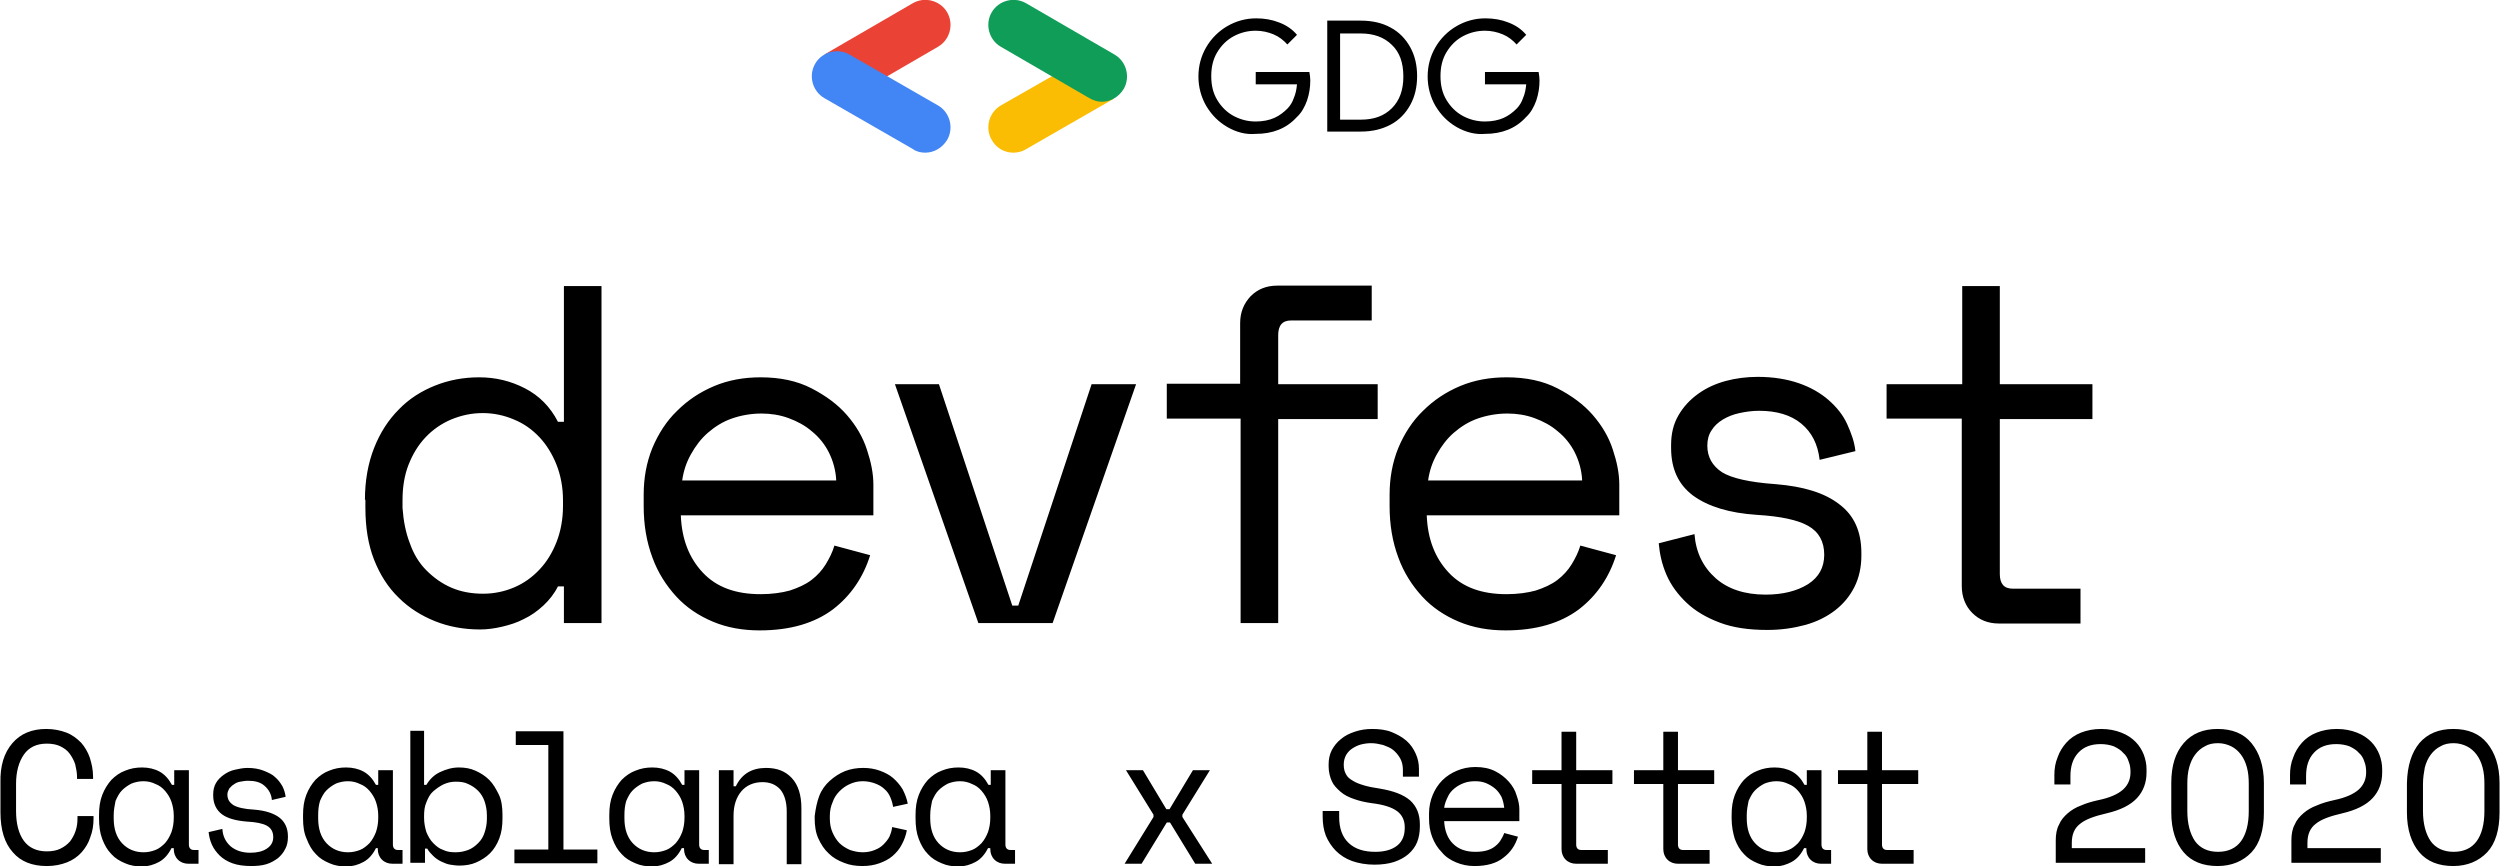 <svg xmlns="http://www.w3.org/2000/svg" overflow="visible" viewBox="0 0 545.3 188.9">
<style>.st0{fill:currentColor;}.st5{fill:currentColor;}</style>
<path
  class="st0" d="M79.6 109c0-4.2.7-8 2-11.3 1.3-3.3 3.1-6.1 5.4-8.4 2.2-2.3 4.9-4 7.9-5.2 3-1.2 6.2-1.8 9.6-1.8 3.6 0 6.9.8 10 2.4 3.1 1.6 5.5 4 7.2 7.3h1.3V62.4h8.2v73.5H123v-8h-1.3c-.8 1.6-1.9 3-3.2 4.2-1.3 1.2-2.7 2.2-4.2 2.9-1.5.8-3.1 1.3-4.8 1.7-1.7.4-3.3.6-4.8.6-3.5 0-6.8-.6-9.8-1.8-3-1.2-5.7-2.9-7.9-5.1-2.3-2.2-4.1-5-5.4-8.3-1.3-3.3-1.9-7.1-1.9-11.4V109zm9.8 9.5c.8 2.3 2 4.3 3.6 5.9 1.6 1.6 3.4 2.9 5.5 3.8 2.1.9 4.4 1.3 6.9 1.3 2.4 0 4.7-.5 6.8-1.4 2.1-.9 3.9-2.2 5.5-3.9 1.6-1.7 2.8-3.7 3.7-6 .9-2.3 1.4-5 1.4-7.8v-1.3c0-2.8-.5-5.4-1.4-7.7-.9-2.3-2.2-4.4-3.7-6-1.6-1.7-3.4-3-5.6-3.9-2.1-.9-4.4-1.4-6.8-1.4-2.5 0-4.7.5-6.9 1.4-2.1.9-4 2.2-5.6 3.9-1.6 1.7-2.8 3.7-3.7 6-.9 2.3-1.3 4.9-1.3 7.7v1.7c.2 2.8.7 5.4 1.6 7.7zM140.4 110.4v-2.5c0-3.6.6-7 1.9-10.2 1.3-3.1 3.1-5.9 5.4-8.1 2.3-2.3 5-4.1 8.1-5.4 3.1-1.3 6.5-1.9 10.1-1.9 4.3 0 8 .8 11.1 2.4 3.1 1.6 5.7 3.5 7.7 5.8s3.5 4.8 4.4 7.6c.9 2.7 1.4 5.2 1.4 7.6v6.7h-42c.2 5.2 1.8 9.3 4.8 12.5 3 3.2 7.2 4.7 12.6 4.7 2.4 0 4.6-.3 6.4-.8 1.8-.6 3.4-1.3 4.7-2.3 1.3-1 2.3-2.1 3.1-3.4.8-1.3 1.5-2.7 1.9-4.1l7.8 2.1c-1.5 4.8-4.2 8.8-8.1 11.8-4 3-9.3 4.6-16 4.6-3.7 0-7.1-.6-10.2-1.9-3.1-1.3-5.8-3.1-8-5.5s-4-5.2-5.2-8.5c-1.3-3.5-1.9-7.2-1.9-11.2zm8.4-5.6h33.6c-.1-2.2-.7-4.3-1.6-6.1-.9-1.8-2.2-3.4-3.7-4.6-1.5-1.3-3.2-2.2-5.1-2.9-1.9-.7-3.9-1-5.9-1-2.3 0-4.5.4-6.5 1.1-2 .7-3.7 1.8-5.2 3.1s-2.7 2.9-3.7 4.7-1.6 3.6-1.9 5.7zM204.8 83.8l16 48.3h1.3l16-48.3h9.7l-18.2 52.1h-16.2l-18.2-52.1h9.6zM270.5 83.8V70.5c0-2.4.8-4.3 2.3-5.9 1.5-1.5 3.4-2.3 5.8-2.3h20.6v7.6h-17.6c-1.9 0-2.8 1.1-2.8 3.2v10.7h21.7v7.6h-21.7v44.5h-8.2V91.3h-16.1v-7.6h16zM303.1 110.4v-2.5c0-3.6.6-7 1.9-10.2 1.3-3.1 3.1-5.9 5.4-8.1 2.3-2.3 5-4.1 8.1-5.4 3.1-1.3 6.5-1.9 10.1-1.9 4.3 0 8 .8 11.1 2.4 3.1 1.6 5.7 3.5 7.7 5.8s3.5 4.8 4.4 7.6c.9 2.7 1.4 5.2 1.4 7.6v6.7h-42c.2 5.2 1.8 9.3 4.8 12.5 3 3.2 7.2 4.7 12.6 4.7 2.4 0 4.6-.3 6.4-.8 1.8-.6 3.4-1.3 4.7-2.3 1.3-1 2.3-2.1 3.1-3.4.8-1.3 1.5-2.7 1.9-4.1l7.8 2.1c-1.5 4.8-4.2 8.8-8.1 11.8-4 3-9.3 4.6-16 4.6-3.7 0-7.1-.6-10.2-1.9-3.1-1.3-5.8-3.1-8-5.5s-4-5.2-5.2-8.5c-1.3-3.5-1.9-7.2-1.9-11.2zm8.4-5.6h33.6c-.1-2.2-.7-4.3-1.6-6.1-.9-1.8-2.2-3.4-3.7-4.6-1.5-1.3-3.2-2.2-5.1-2.9-1.9-.7-3.9-1-5.9-1-2.3 0-4.5.4-6.5 1.1-2 .7-3.7 1.8-5.2 3.1s-2.7 2.9-3.7 4.7-1.6 3.6-1.9 5.7zM369.6 116.5c.3 4 1.9 7.2 4.6 9.6 2.7 2.4 6.4 3.6 10.9 3.6 3.8 0 6.9-.8 9.3-2.3 2.3-1.5 3.5-3.6 3.5-6.4 0-2.9-1.2-5-3.5-6.3s-6.1-2.1-11.2-2.4c-6-.4-10.6-1.8-13.9-4.2-3.2-2.4-4.8-5.8-4.8-10.4v-.6c0-2.5.5-4.6 1.6-6.5 1.1-1.9 2.5-3.4 4.3-4.7 1.8-1.3 3.8-2.2 6-2.8 2.2-.6 4.6-.9 7-.9 3.4 0 6.4.5 9 1.4 2.6.9 4.8 2.2 6.5 3.7 1.7 1.5 3.1 3.2 4 5.2.9 2 1.6 3.9 1.8 5.9l-7.8 1.9c-.4-3.4-1.7-6-4-7.9-2.3-1.9-5.4-2.8-9.2-2.8-1.5 0-2.9.2-4.3.5s-2.6.8-3.6 1.4c-1 .6-1.9 1.4-2.5 2.4-.6.9-.9 2-.9 3.3 0 2.5 1.1 4.4 3.2 5.8 2.1 1.3 6 2.2 11.7 2.6 6.1.5 10.7 1.9 13.9 4.4 3.2 2.4 4.8 5.9 4.8 10.6v.6c0 2.5-.5 4.8-1.5 6.8s-2.4 3.7-4.2 5.1c-1.8 1.4-4 2.5-6.5 3.2-2.6.7-5.3 1.1-8.3 1.1-4.1 0-7.5-.5-10.4-1.6-2.9-1.1-5.3-2.5-7.2-4.3-1.9-1.8-3.4-3.8-4.4-6.1-1-2.3-1.5-4.6-1.7-6.9l7.8-2zM411.6 83.8H428V62.4h8.2v21.4h20.2v7.6h-20.2v33.8c0 2.1.9 3.2 2.8 3.2h14.8v7.6H436c-2.4 0-4.3-.8-5.8-2.3-1.5-1.5-2.3-3.5-2.3-5.9V91.3h-16.4v-7.5z"/>
  <path
    d="M193.4 16.7l11.2-6.5c2.6-1.5 3.5-4.9 2-7.5s-4.9-3.5-7.5-2l-19.3 11.2 13.6 4.8z" fill="#ea4335"/>
  <path
    d="M201.8 33.3c1.9 0 3.7-1 4.8-2.8 1.5-2.6.6-6-2-7.5l-19.3-11.1c-2.6-1.5-6-.6-7.5 2s-.6 6 2 7.5l19.3 11.1c.8.6 1.8.8 2.7.8z" fill="#4285f4"/>
  <path
    d="M221 33.3c.9 0 1.9-.2 2.7-.7L243 21.5l-13.5-4.9-11.2 6.4c-2.6 1.5-3.5 4.9-2 7.5 1 1.8 2.8 2.8 4.7 2.8z" fill="#fbbc04"/>
  <path
    d="M240.3 22.2c1.9 0 3.7-1 4.8-2.8 1.5-2.6.6-6-2-7.5L223.8.7c-2.6-1.5-6-.6-7.5 2s-.6 6 2 7.5l19.3 11.2c.9.5 1.8.8 2.7.8z" fill="#0f9d58"/>
  <path
  fill='black'
    d="M267.7 27.7c-1.9-1.1-3.4-2.6-4.6-4.6-1.1-1.9-1.7-4.1-1.7-6.4 0-2.4.6-4.5 1.7-6.4 1.1-1.9 2.7-3.5 4.6-4.6 1.9-1.1 4-1.7 6.3-1.7 1.8 0 3.5.3 5 .9 1.6.6 2.9 1.5 3.9 2.7l-2.1 2.1c-.8-.9-1.8-1.7-3-2.2-1.2-.5-2.5-.8-3.9-.8-1.7 0-3.3.4-4.8 1.2-1.5.8-2.7 2-3.6 3.5-.9 1.5-1.3 3.2-1.3 5.2s.4 3.7 1.3 5.2 2.1 2.7 3.6 3.5c1.5.8 3.1 1.2 4.8 1.2 1.6 0 3-.3 4.1-.8 1.1-.5 2-1.2 2.8-2 .6-.6 1.1-1.4 1.4-2.3.4-.9.6-1.9.7-3h-9v-2.7h11.7c.1.6.2 1.2.2 1.8 0 1.5-.2 2.9-.7 4.4-.5 1.4-1.2 2.7-2.3 3.7-2.2 2.4-5.2 3.6-8.9 3.6-2.2.2-4.3-.4-6.2-1.5zM289.5 4.5h7.3c2.5 0 4.7.5 6.5 1.5 1.9 1 3.3 2.5 4.3 4.3 1 1.8 1.5 3.9 1.5 6.3s-.5 4.5-1.5 6.3c-1 1.8-2.4 3.3-4.3 4.3s-4 1.5-6.5 1.5h-7.3V4.5zm7.3 21.6c2.9 0 5.1-.8 6.8-2.5 1.7-1.7 2.5-4 2.5-6.9 0-3-.8-5.3-2.5-6.9-1.7-1.7-4-2.5-6.8-2.5h-4.5v18.8h4.5zM317.7 27.7c-1.9-1.1-3.4-2.6-4.6-4.6-1.1-1.9-1.7-4.1-1.7-6.4 0-2.4.6-4.5 1.7-6.4 1.1-1.9 2.7-3.5 4.6-4.6 1.9-1.1 4-1.7 6.3-1.7 1.8 0 3.5.3 5 .9 1.6.6 2.9 1.5 3.9 2.7l-2.1 2.1c-.8-.9-1.8-1.7-3-2.2-1.2-.5-2.5-.8-3.9-.8-1.7 0-3.3.4-4.8 1.2-1.5.8-2.7 2-3.6 3.5-.9 1.5-1.3 3.2-1.3 5.2s.4 3.7 1.3 5.2 2.1 2.7 3.6 3.5c1.5.8 3.1 1.2 4.8 1.2 1.6 0 3-.3 4.1-.8 1.1-.5 2-1.2 2.8-2 .6-.6 1.1-1.4 1.4-2.3.4-.9.6-1.9.7-3h-9v-2.7h11.7c.1.6.2 1.2.2 1.8 0 1.5-.2 2.9-.7 4.4-.5 1.4-1.2 2.7-2.3 3.7-2.2 2.4-5.2 3.6-8.9 3.6-2.1.2-4.3-.4-6.2-1.5z"/>
<path
  class="st0"
  d="M2.7 162.1C4.5 160 7 159 10.1 159c1.6 0 3.1.3 4.4.8 1.3.5 2.3 1.3 3.2 2.2.8.9 1.5 2.1 1.9 3.3.4 1.3.7 2.6.7 4.1v.5h-3.5v-.5c0-.9-.2-1.8-.4-2.7-.3-.9-.7-1.6-1.2-2.3-.5-.7-1.2-1.2-2-1.6-.8-.4-1.8-.6-3-.6-2.2 0-3.9.8-5 2.4-1.1 1.6-1.7 3.7-1.7 6.4v5.9c0 2.8.6 5 1.7 6.5s2.8 2.3 5 2.3c1.2 0 2.2-.2 3-.6.8-.4 1.5-.9 2.1-1.6.5-.7.9-1.4 1.2-2.3.3-.9.4-1.8.4-2.7v-.5h3.5v.5c0 1.5-.2 2.8-.7 4.1-.4 1.3-1.1 2.4-1.9 3.3-.8.9-1.9 1.7-3.2 2.2-1.3.5-2.7.8-4.4.8-3.2 0-5.7-1-7.4-3-1.8-2-2.7-4.9-2.7-8.7v-6.4c-.1-3.8.8-6.6 2.6-8.7zM21.6 178.5v-.7c0-1.7.2-3.1.7-4.4.5-1.3 1.2-2.4 2-3.3.9-.9 1.9-1.6 3-2 1.2-.5 2.4-.7 3.7-.7 1.4 0 2.7.3 3.8.9 1.1.6 2 1.6 2.7 2.9h.5V168h3.2v16.2c0 .8.4 1.2 1.1 1.2h1v3h-2.2c-.9 0-1.7-.3-2.3-.9s-.9-1.4-.9-2.3v-.2h-.5c-.7 1.4-1.6 2.4-2.7 3s-2.4 1-3.7 1c-1.3 0-2.6-.2-3.7-.7-1.2-.5-2.2-1.1-3-2-.9-.9-1.5-2-2-3.3-.5-1.3-.7-2.8-.7-4.5zm3.2-.7v.7c0 2.3.6 4.1 1.8 5.4 1.2 1.3 2.8 2 4.7 2 1 0 1.8-.2 2.6-.5s1.5-.9 2.1-1.5c.6-.7 1-1.4 1.4-2.4.3-.9.5-1.9.5-3.1v-.5c0-1.1-.2-2.1-.5-3-.3-.9-.8-1.7-1.4-2.4s-1.3-1.2-2.1-1.5c-.8-.4-1.7-.6-2.6-.6-1 0-1.8.2-2.6.5-.8.4-1.5.9-2.1 1.5s-1 1.4-1.4 2.3c-.2 1-.4 2-.4 3.1zM48.5 180.8c.1 1.6.7 2.8 1.8 3.8 1.1.9 2.5 1.4 4.3 1.4 1.5 0 2.7-.3 3.6-.9.9-.6 1.4-1.4 1.4-2.5 0-1.2-.5-2-1.4-2.5-.9-.5-2.4-.8-4.4-.9-2.4-.2-4.2-.7-5.4-1.6s-1.9-2.3-1.9-4.1v-.2c0-1 .2-1.8.6-2.5.4-.7 1-1.3 1.7-1.8s1.5-.9 2.4-1.1c.9-.2 1.8-.4 2.8-.4 1.3 0 2.5.2 3.5.6 1 .4 1.9.8 2.5 1.4.7.6 1.2 1.3 1.6 2 .4.8.6 1.5.7 2.3l-3 .7c-.1-1.3-.7-2.3-1.6-3.1s-2.1-1.1-3.6-1.1c-.6 0-1.1.1-1.7.2s-1 .3-1.4.6c-.4.2-.7.6-1 .9-.2.4-.4.8-.4 1.3 0 1 .4 1.7 1.3 2.3.8.5 2.4.9 4.6 1 2.4.2 4.2.8 5.4 1.7 1.2.9 1.9 2.3 1.9 4.1v.2c0 1-.2 1.9-.6 2.6-.4.8-.9 1.4-1.6 2-.7.5-1.5 1-2.5 1.3-1 .3-2.1.4-3.3.4-1.6 0-3-.2-4.1-.6-1.1-.4-2.1-1-2.8-1.7s-1.3-1.5-1.7-2.4c-.4-.9-.6-1.8-.7-2.7l3-.7zM66.1 178.5v-.7c0-1.7.2-3.1.7-4.4.5-1.3 1.2-2.4 2-3.3.9-.9 1.9-1.6 3-2 1.2-.5 2.4-.7 3.7-.7 1.4 0 2.7.3 3.8.9 1.1.6 2 1.6 2.7 2.9h.5V168h3.2v16.2c0 .8.4 1.2 1.1 1.2h1v3h-2.2c-.9 0-1.7-.3-2.3-.9s-.9-1.4-.9-2.3v-.2H82c-.7 1.4-1.6 2.4-2.7 3s-2.4 1-3.7 1c-1.3 0-2.6-.2-3.7-.7-1.2-.5-2.2-1.1-3-2-.9-.9-1.5-2-2-3.3-.6-1.3-.8-2.8-.8-4.5zm3.3-.7v.7c0 2.3.6 4.1 1.8 5.4 1.2 1.3 2.8 2 4.7 2 1 0 1.8-.2 2.6-.5s1.5-.9 2.1-1.5c.6-.7 1-1.4 1.4-2.4.3-.9.5-1.9.5-3.1v-.5c0-1.1-.2-2.1-.5-3-.3-.9-.8-1.7-1.4-2.4s-1.3-1.2-2.1-1.5c-.8-.4-1.7-.6-2.6-.6-1 0-1.8.2-2.6.5-.8.4-1.5.9-2.1 1.5s-1 1.4-1.4 2.3c-.3 1-.4 2-.4 3.1zM92.5 159.6v11.6h.5c.7-1.2 1.7-2.2 3-2.8s2.6-1 4.1-1c1.3 0 2.5.2 3.6.7 1.1.5 2.1 1.1 3 2 .9.9 1.5 2 2.1 3.2s.8 2.8.8 4.4v.8c0 1.7-.2 3.1-.7 4.4-.5 1.3-1.2 2.4-2 3.2-.9.9-1.9 1.5-3 2s-2.4.7-3.7.7c-.7 0-1.3-.1-2-.2s-1.3-.4-2-.7c-.6-.3-1.2-.7-1.7-1.2s-1-1-1.3-1.6h-.5v3.1h-3.2v-28.8h3zm0 18.8c0 1.1.2 2.1.5 3.1.4.9.8 1.7 1.5 2.4s1.3 1.2 2.2 1.5c.8.4 1.7.5 2.7.5 1 0 1.9-.2 2.7-.5.8-.3 1.5-.8 2.2-1.5s1.1-1.4 1.4-2.3c.3-.9.5-1.9.5-3v-.8c0-1.1-.2-2.1-.5-3-.3-.9-.8-1.7-1.4-2.3s-1.3-1.1-2.2-1.5c-.8-.4-1.7-.5-2.7-.5-1 0-1.8.2-2.7.6-.8.4-1.5.9-2.2 1.5S93.4 174 93 175c-.4.9-.5 1.9-.5 3v.4zM112.2 188.3v-3h7.4v-22.8h-7.1v-3h10.4v25.8h7.4v3h-18.1zM132.9 178.5v-.7c0-1.7.2-3.1.7-4.4.5-1.3 1.2-2.4 2-3.3.9-.9 1.9-1.6 3-2 1.2-.5 2.4-.7 3.7-.7 1.4 0 2.7.3 3.8.9 1.1.6 2 1.6 2.7 2.9h.5V168h3.2v16.2c0 .8.4 1.2 1.1 1.2h1v3h-2.2c-.9 0-1.7-.3-2.3-.9s-.9-1.4-.9-2.3v-.2h-.5c-.7 1.4-1.6 2.4-2.7 3s-2.4 1-3.7 1c-1.3 0-2.6-.2-3.7-.7-1.2-.5-2.2-1.1-3-2-.9-.9-1.5-2-2-3.3-.5-1.3-.7-2.8-.7-4.5zm3.3-.7v.7c0 2.3.6 4.1 1.8 5.4 1.2 1.3 2.8 2 4.7 2 1 0 1.8-.2 2.6-.5s1.5-.9 2.1-1.5c.6-.7 1-1.4 1.4-2.4.3-.9.5-1.9.5-3.1v-.5c0-1.1-.2-2.1-.5-3-.3-.9-.8-1.7-1.4-2.4s-1.3-1.2-2.1-1.5c-.8-.4-1.7-.6-2.6-.6-1 0-1.8.2-2.6.5-.8.4-1.5.9-2.1 1.5s-1 1.4-1.4 2.3c-.3 1-.4 2-.4 3.1zM156.8 188.3V168h3.2v3.5h.5c1.3-2.7 3.5-4 6.6-4 2.4 0 4.2.7 5.6 2.2 1.4 1.5 2.1 3.7 2.1 6.6v12.2h-3.2V177c0-2.1-.5-3.7-1.4-4.8-1-1.1-2.3-1.6-3.9-1.6-1.9 0-3.5.7-4.6 2-1.1 1.3-1.7 3.1-1.7 5.3v10.6h-3.2zM178.7 173.6c.5-1.3 1.3-2.4 2.3-3.3 1-.9 2.1-1.6 3.3-2.1 1.3-.5 2.6-.7 4-.7 1.3 0 2.5.2 3.6.6 1.1.4 2.1.9 2.9 1.6s1.5 1.5 2.1 2.5c.5 1 .9 2 1.1 3.1l-3.2.7c-.1-.7-.3-1.4-.6-2.1s-.7-1.3-1.3-1.8c-.5-.5-1.2-.9-2-1.2-.8-.3-1.7-.5-2.7-.5-1 0-1.9.2-2.8.6-.9.4-1.6.9-2.3 1.6s-1.2 1.5-1.5 2.4c-.4.9-.6 1.9-.6 3v.5c0 1.2.2 2.2.6 3.1.4.9.9 1.7 1.5 2.3s1.4 1.1 2.3 1.5c.9.3 1.8.5 2.8.5s1.9-.2 2.6-.5c.8-.3 1.4-.7 1.9-1.2s1-1.1 1.3-1.7c.3-.7.5-1.3.6-2.1l3.2.7c-.2 1.1-.6 2.2-1.1 3.1-.5 1-1.2 1.8-2 2.5s-1.8 1.2-2.9 1.6c-1.1.4-2.3.6-3.7.6-1.4 0-2.8-.2-4-.7-1.3-.5-2.4-1.1-3.3-2-1-.9-1.7-2-2.3-3.3-.6-1.3-.8-2.8-.8-4.4v-.5c.2-1.6.5-3.1 1-4.4zM199.7 178.5v-.7c0-1.7.2-3.1.7-4.4.5-1.3 1.2-2.4 2-3.3.9-.9 1.9-1.6 3-2 1.2-.5 2.4-.7 3.7-.7 1.4 0 2.7.3 3.8.9 1.1.6 2 1.6 2.7 2.9h.5V168h3.2v16.2c0 .8.4 1.2 1.1 1.2h1v3h-2.2c-.9 0-1.7-.3-2.3-.9s-.9-1.4-.9-2.3v-.2h-.5c-.7 1.4-1.6 2.4-2.7 3s-2.4 1-3.7 1c-1.3 0-2.6-.2-3.7-.7-1.2-.5-2.2-1.1-3-2-.9-.9-1.5-2-2-3.3-.5-1.3-.7-2.8-.7-4.5zm3.2-.7v.7c0 2.3.6 4.1 1.8 5.4 1.2 1.3 2.8 2 4.7 2 1 0 1.8-.2 2.6-.5s1.5-.9 2.1-1.5c.6-.7 1-1.4 1.4-2.4.3-.9.5-1.9.5-3.1v-.5c0-1.1-.2-2.1-.5-3-.3-.9-.8-1.7-1.4-2.4s-1.3-1.2-2.1-1.5c-.8-.4-1.7-.6-2.6-.6-1 0-1.8.2-2.6.5-.8.4-1.5.9-2.1 1.5s-1 1.4-1.4 2.3c-.2 1-.4 2-.4 3.1zM251.6 178.2v-.5l-6-9.7h3.7l5.1 8.5h.7l5.1-8.5h3.7l-6 9.7v.5l6.5 10.2h-3.7l-5.5-9h-.7l-5.5 9h-3.7l6.3-10.2zM292.1 177.2v1c0 2.5.7 4.4 2.1 5.7s3.3 1.9 5.8 1.9c2.1 0 3.7-.5 4.8-1.4 1.1-.9 1.6-2.2 1.6-3.8v-.2c0-1.5-.6-2.7-1.7-3.5-1.1-.8-2.9-1.4-5.4-1.7-1.5-.2-2.8-.5-3.9-.9-1.2-.4-2.2-.9-3-1.6s-1.5-1.4-1.9-2.3c-.4-.9-.7-2-.7-3.2v-.5c0-1.1.2-2.1.7-3.1.5-.9 1.1-1.7 2-2.4.8-.7 1.8-1.2 3-1.6 1.2-.4 2.4-.6 3.8-.6 1.6 0 3.1.2 4.3.7s2.3 1.1 3.2 1.9 1.5 1.7 2 2.8c.5 1.1.7 2.2.7 3.3v1.7H306v-1.5c0-.9-.2-1.8-.6-2.5-.4-.7-.9-1.3-1.5-1.8s-1.4-.8-2.2-1.1c-.8-.2-1.7-.4-2.6-.4-.8 0-1.5.1-2.3.3-.7.2-1.3.5-1.9.9-.6.4-1 .9-1.3 1.4-.3.6-.5 1.2-.5 2v.2c0 .8.2 1.5.5 2 .3.6.8 1 1.5 1.4.6.4 1.4.7 2.4 1 1 .3 2.1.5 3.4.7 3 .5 5.2 1.3 6.7 2.6 1.4 1.3 2.1 3 2.1 5.2v.5c0 1.2-.2 2.4-.6 3.4-.4 1-1.1 1.9-1.9 2.6-.8.7-1.9 1.3-3.1 1.7-1.2.4-2.7.6-4.3.6-1.8 0-3.5-.3-4.9-.8-1.4-.5-2.6-1.3-3.5-2.2-.9-.9-1.7-2.1-2.2-3.3-.5-1.3-.7-2.7-.7-4.2v-1.2h3.6zM311.7 178.4v-1c0-1.4.3-2.8.8-4 .5-1.2 1.2-2.3 2.1-3.2.9-.9 2-1.6 3.2-2.1 1.2-.5 2.5-.8 4-.8 1.7 0 3.1.3 4.3.9 1.2.6 2.2 1.4 3 2.3s1.4 1.9 1.7 3c.4 1.1.6 2.1.6 3v2.6H315c.1 2 .7 3.7 1.9 4.9 1.2 1.2 2.8 1.8 4.9 1.8 1 0 1.8-.1 2.5-.3.7-.2 1.3-.5 1.8-.9s.9-.8 1.2-1.3c.3-.5.6-1 .8-1.6l3 .8c-.6 1.9-1.6 3.4-3.2 4.6-1.5 1.2-3.6 1.8-6.3 1.8-1.5 0-2.8-.3-4-.8-1.2-.5-2.3-1.2-3.1-2.2-.9-.9-1.6-2-2.1-3.3s-.7-2.6-.7-4.2zm3.3-2.2h13.1c-.1-.9-.3-1.7-.6-2.4-.4-.7-.8-1.3-1.4-1.8s-1.3-.9-2-1.2c-.8-.3-1.5-.4-2.3-.4-.9 0-1.7.1-2.5.4-.8.3-1.5.7-2.1 1.2-.6.5-1.1 1.1-1.4 1.8-.4.8-.7 1.6-.8 2.4zM334.2 168h6.4v-8.4h3.2v8.4h7.9v3h-7.9v13.2c0 .8.4 1.2 1.1 1.2h5.8v3h-6.9c-.9 0-1.7-.3-2.3-.9s-.9-1.4-.9-2.3V171h-6.4v-3zM356.4 168h6.4v-8.4h3.2v8.4h7.9v3H366v13.2c0 .8.4 1.2 1.1 1.2h5.8v3H366c-.9 0-1.7-.3-2.3-.9s-.9-1.4-.9-2.3V171h-6.4v-3zM377.7 178.5v-.7c0-1.7.2-3.1.7-4.4.5-1.3 1.2-2.4 2-3.3.9-.9 1.9-1.6 3-2 1.2-.5 2.4-.7 3.7-.7 1.4 0 2.7.3 3.8.9 1.1.6 2 1.6 2.7 2.9h.5V168h3.2v16.2c0 .8.4 1.2 1.1 1.2h1v3h-2.2c-.9 0-1.7-.3-2.3-.9s-.9-1.4-.9-2.3v-.2h-.5c-.7 1.4-1.6 2.4-2.7 3s-2.4 1-3.7 1c-1.3 0-2.6-.2-3.7-.7-1.2-.5-2.2-1.1-3-2-.9-.9-1.5-2-2-3.3-.4-1.3-.7-2.8-.7-4.5zm3.3-.7v.7c0 2.3.6 4.1 1.8 5.4 1.2 1.3 2.8 2 4.7 2 1 0 1.8-.2 2.6-.5s1.5-.9 2.1-1.5c.6-.7 1-1.4 1.4-2.4.3-.9.5-1.9.5-3.1v-.5c0-1.1-.2-2.1-.5-3-.3-.9-.8-1.7-1.4-2.4s-1.3-1.2-2.1-1.5c-.8-.4-1.7-.6-2.6-.6-1 0-1.8.2-2.6.5-.8.4-1.5.9-2.1 1.5s-1 1.4-1.4 2.3c-.2 1-.4 2-.4 3.1zM400.9 168h6.4v-8.4h3.2v8.4h7.9v3h-7.9v13.2c0 .8.4 1.2 1.1 1.2h5.8v3h-6.9c-.9 0-1.7-.3-2.3-.9s-.9-1.4-.9-2.3V171h-6.4v-3zM448.1 169c0-1.3.2-2.6.7-3.8.4-1.2 1.1-2.3 1.9-3.2s1.9-1.7 3.2-2.2c1.3-.5 2.7-.8 4.4-.8 1.7 0 3.1.3 4.4.8s2.3 1.2 3.1 2c.8.8 1.4 1.8 1.8 2.8.4 1.1.6 2.1.6 3.2v.7c0 2.2-.7 4.1-2.1 5.6s-3.6 2.6-6.6 3.3c-2.6.6-4.6 1.3-5.8 2.3-1.2.9-1.8 2.3-1.8 4.1v1.2h16v3.2h-19.5v-4.9c0-1.3.2-2.5.7-3.4.4-1 1.1-1.8 1.9-2.5.8-.7 1.8-1.3 2.9-1.7 1.1-.5 2.5-.9 3.9-1.2 2.4-.5 4.2-1.3 5.3-2.3 1.1-1 1.6-2.3 1.6-3.7v-.2c0-.7-.1-1.5-.4-2.2-.2-.7-.6-1.4-1.2-1.9-.5-.6-1.2-1-2-1.4-.8-.3-1.8-.5-2.9-.5-2.1 0-3.7.6-4.9 1.9-1.2 1.3-1.7 3-1.7 5.1v1.8h-3.5V169zM476.3 162.1c1.8-2.1 4.3-3.1 7.4-3.1 3.2 0 5.7 1 7.4 3.1s2.7 4.9 2.7 8.7v6.4c0 3.8-.9 6.8-2.7 8.7s-4.3 3-7.4 3c-3.2 0-5.7-1-7.4-3s-2.7-4.9-2.7-8.7v-6.4c0-3.8.9-6.6 2.7-8.7zm.8 8.9v5.9c0 2.8.6 5 1.7 6.6 1.1 1.5 2.8 2.3 5 2.3s3.9-.8 5-2.3c1.1-1.5 1.7-3.7 1.7-6.6V171c0-1.3-.1-2.5-.4-3.6-.3-1.1-.7-2-1.3-2.8-.6-.8-1.3-1.4-2.1-1.8-.8-.4-1.8-.7-2.9-.7-1.1 0-2.1.2-2.9.7-.8.4-1.5 1-2.1 1.8-.6.8-1 1.7-1.3 2.8-.3 1.1-.4 2.3-.4 3.6zM499.5 169c0-1.3.2-2.6.7-3.8.4-1.2 1.1-2.3 1.9-3.2s1.9-1.7 3.2-2.2c1.3-.5 2.7-.8 4.4-.8 1.7 0 3.1.3 4.4.8s2.3 1.2 3.1 2c.8.8 1.4 1.8 1.8 2.8.4 1.1.6 2.1.6 3.2v.7c0 2.2-.7 4.1-2.1 5.6s-3.6 2.6-6.6 3.3c-2.6.6-4.6 1.3-5.8 2.3-1.2.9-1.8 2.3-1.8 4.1v1.2h16v3.2h-19.5v-4.9c0-1.3.2-2.5.7-3.4.4-1 1.1-1.8 1.9-2.5.8-.7 1.8-1.3 2.9-1.7 1.1-.5 2.5-.9 3.9-1.2 2.4-.5 4.2-1.3 5.3-2.3 1.1-1 1.6-2.3 1.6-3.7v-.2c0-.7-.1-1.5-.4-2.2-.2-.7-.6-1.4-1.2-1.9-.5-.6-1.2-1-2-1.4-.8-.3-1.8-.5-2.9-.5-2.1 0-3.7.6-4.9 1.9-1.2 1.3-1.7 3-1.7 5.1v1.8h-3.5V169zM527.7 162.1c1.8-2.1 4.3-3.1 7.4-3.1 3.2 0 5.7 1 7.4 3.1s2.7 4.9 2.7 8.7v6.4c0 3.8-.9 6.8-2.7 8.7s-4.3 3-7.4 3c-3.2 0-5.7-1-7.4-3s-2.7-4.9-2.7-8.7v-6.4c.1-3.8 1-6.6 2.7-8.7zm.8 8.9v5.9c0 2.8.6 5 1.7 6.6 1.1 1.5 2.8 2.3 5 2.3s3.9-.8 5-2.3c1.1-1.5 1.7-3.7 1.7-6.6V171c0-1.3-.1-2.5-.4-3.6-.3-1.1-.7-2-1.3-2.8-.6-.8-1.3-1.4-2.1-1.8-.8-.4-1.8-.7-2.9-.7-1.1 0-2.1.2-2.9.7-.8.4-1.5 1-2.1 1.8-.6.8-1 1.7-1.3 2.8-.2 1.1-.4 2.3-.4 3.6z"/>
</svg>